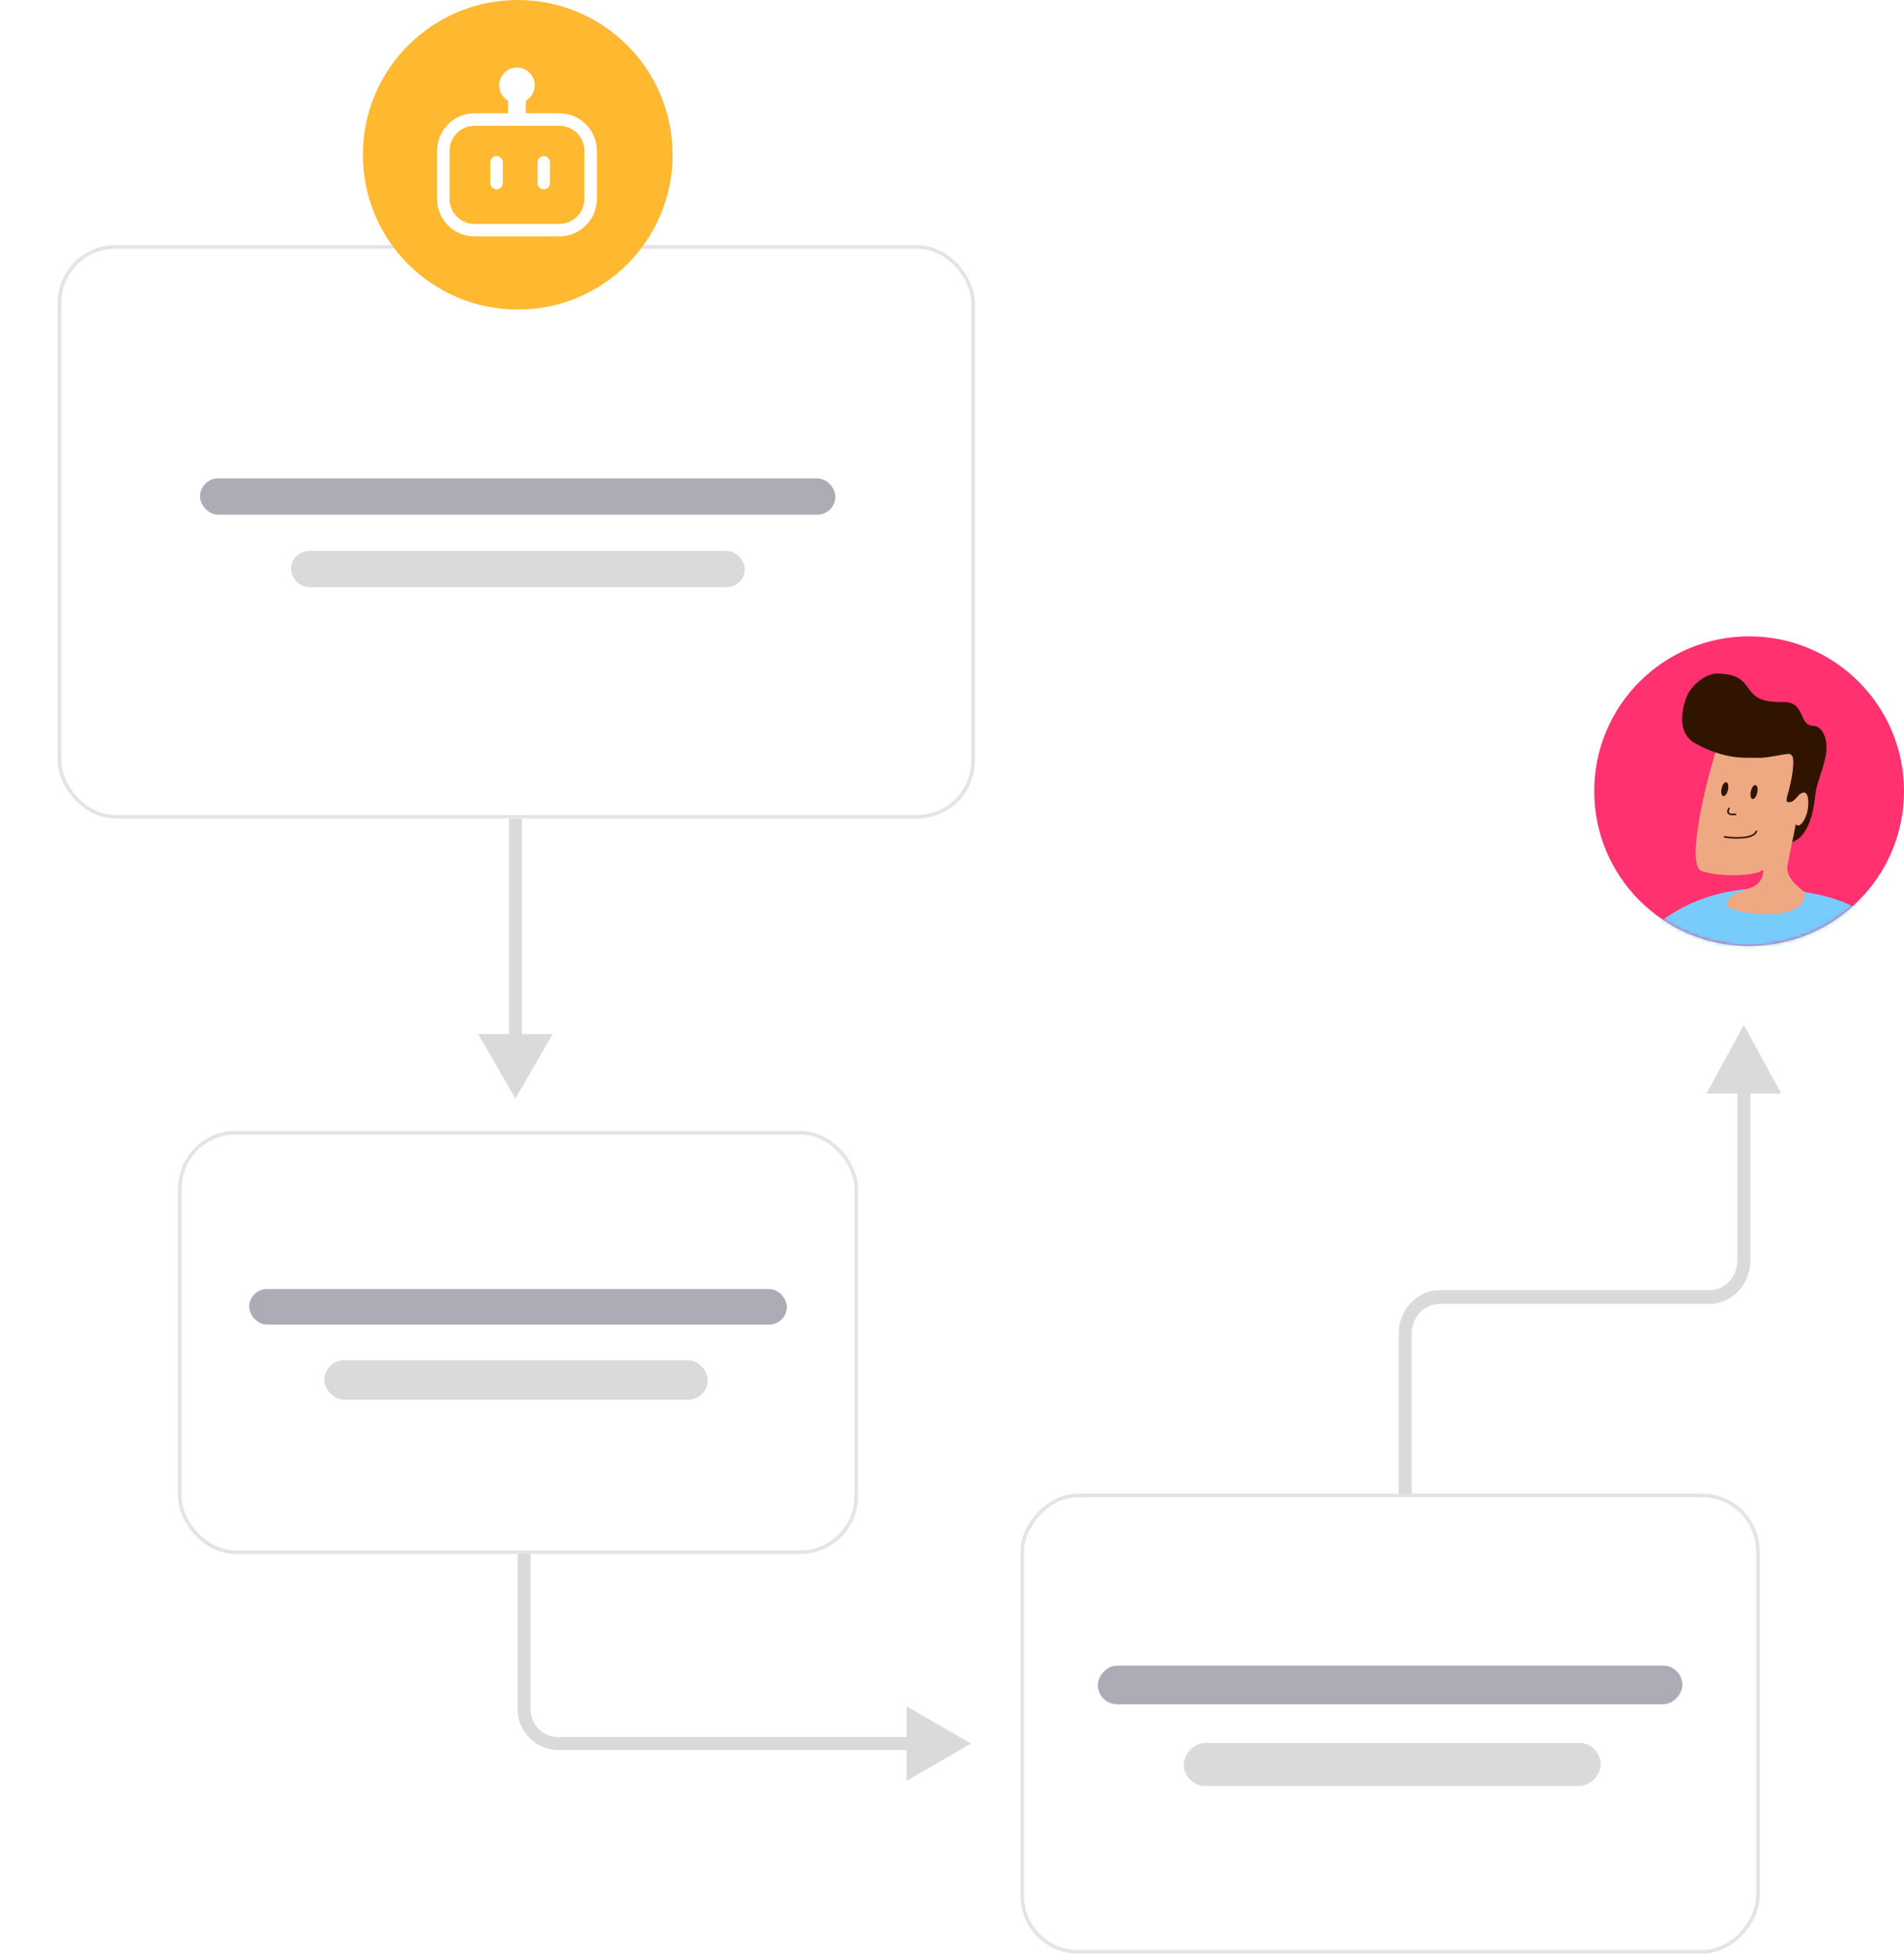 <svg width="528" height="542" viewBox="0 0 528 542" fill="none" xmlns="http://www.w3.org/2000/svg">
<path fill-rule="evenodd" clip-rule="evenodd" d="M25.535 185.342C25.535 186.329 26.336 187.13 27.323 187.13L133.403 187.13C137.682 187.13 141.15 190.598 141.15 194.877L141.15 286.654L132.616 286.654L142.938 304.533L153.26 286.654L144.726 286.654L144.726 194.877C144.726 188.624 139.656 183.554 133.403 183.554L27.323 183.554C26.336 183.554 25.535 184.355 25.535 185.342Z" fill="#DADADA"/>
<path fill-rule="evenodd" clip-rule="evenodd" d="M145.321 406.441C146.308 406.441 147.109 407.241 147.109 408.229V473.784C147.109 478.063 150.578 481.531 154.856 481.531H251.401V472.997L269.28 483.319L251.401 493.641V485.107H154.856C148.603 485.107 143.533 480.037 143.533 473.784V408.229C143.533 407.241 144.334 406.441 145.321 406.441Z" fill="#DADADA"/>
<g filter="url(#filter0_d)">
<rect x="16" y="67.939" width="254.342" height="158.964" rx="16" fill="white"/>
<rect x="16.5" y="68.439" width="253.342" height="157.964" rx="15.5" stroke="#E4E4E4"/>
</g>
<rect x="55.467" y="132.62" width="176.195" height="10.049" rx="5.025" fill="#ADABB5"/>
<rect x="80.682" y="152.72" width="125.853" height="10.049" rx="5.025" fill="#DADADA"/>
<ellipse cx="143.578" cy="42.909" rx="42.953" ry="42.909" fill="#FFB931"/>
<path fill-rule="evenodd" clip-rule="evenodd" d="M145.821 27.919C147.292 27.067 148.282 25.475 148.282 23.651C148.282 20.93 146.078 18.724 143.359 18.724C140.64 18.724 138.435 20.93 138.435 23.651C138.435 25.476 139.426 27.068 140.898 27.92V31.408H131.588C125.862 31.408 121.203 36.071 121.203 41.802V55.143C121.203 60.873 125.861 65.535 131.586 65.535H155.128C160.854 65.535 165.513 60.872 165.513 55.141V41.802C165.513 36.071 160.854 31.408 155.128 31.408H145.821V27.919ZM131.588 34.873C127.771 34.873 124.665 37.981 124.665 41.802V55.143C124.665 58.963 127.77 62.07 131.586 62.07H155.128C158.945 62.07 162.051 58.962 162.051 55.141V41.802C162.051 37.981 158.945 34.873 155.128 34.873H131.588Z" fill="white"/>
<path d="M152.528 44.997V50.752C152.528 51.709 151.753 52.484 150.797 52.484C149.841 52.484 149.066 51.709 149.066 50.752V44.997C149.066 44.04 149.841 43.265 150.797 43.265C151.753 43.265 152.528 44.04 152.528 44.997Z" fill="white"/>
<path d="M139.436 44.997V50.752C139.436 51.709 138.661 52.484 137.705 52.484C136.75 52.484 135.975 51.709 135.975 50.752V44.997C135.975 44.04 136.75 43.265 137.705 43.265C138.661 43.265 139.436 44.04 139.436 44.997Z" fill="white"/>
<path fill-rule="evenodd" clip-rule="evenodd" d="M473.231 303.138L483.593 284.121L493.955 303.138H485.388V349.411C485.388 356.062 480.299 361.454 474.021 361.454H399.242C394.946 361.454 391.464 365.144 391.464 369.695V423.575H387.875V369.695C387.875 363.043 392.964 357.651 399.242 357.651H474.021C478.316 357.651 481.798 353.962 481.798 349.411V303.138H473.231Z" fill="#DADADA"/>
<rect x="-0.5" y="0.5" width="204.008" height="126.534" rx="15.5" transform="matrix(-1 0 0 1 486.996 414.039)" fill="white" stroke="#E4E4E4"/>
<rect width="162.1" height="10.727" rx="5.364" transform="matrix(-1 0 0 1 466.541 461.716)" fill="#ADABB5"/>
<rect width="115.615" height="11.919" rx="5.96" transform="matrix(-1 0 0 1 443.895 483.17)" fill="#DADADA"/>
<rect x="49.873" y="313.972" width="187.564" height="116.304" rx="15.5" fill="white" stroke="#E4E4E4"/>
<rect x="69.107" y="357.324" width="149.097" height="9.867" rx="4.933" fill="#ADABB5"/>
<rect x="89.938" y="377.057" width="106.341" height="10.963" rx="5.482" fill="#DADADA"/>
<ellipse cx="485.047" cy="219.311" rx="42.953" ry="42.909" fill="#FF316F"/>
<mask id="mask0" mask-type="alpha" maskUnits="userSpaceOnUse" x="442" y="176" width="86" height="87">
<ellipse cx="485.047" cy="219.311" rx="42.953" ry="42.909" fill="#FFB931"/>
</mask>
<g mask="url(#mask0)">
<path d="M452.262 264.214C464.059 246.899 484.931 246.46 484.931 246.46H494.006C538.814 250.405 523.197 278.497 510.001 291.174C509.358 302.169 507.8 325.103 506.711 328.873C505.35 333.585 460.202 330.188 457.934 329.859C456.299 329.622 459.082 302.189 462.386 281.662C462.7 279.71 460.287 278.485 458.912 279.906L447.157 292.05L433.658 287.557C436.192 282.479 446.982 271.963 452.262 264.214Z" fill="#77CCFC"/>
<path d="M488.335 209.966C477.887 210.017 472.789 206.051 470.251 201.735C469.071 199.73 472.97 197.402 475.29 197.582C486.066 199.336 484.478 195.719 493.893 196.158C500.191 196.451 497.523 202.076 501.607 202.185C505.691 202.295 503.989 212.487 503.422 219.83C502.855 227.172 500.586 232.323 496.956 233.419C493.099 227.282 496.035 218.647 496.502 216.542C498.204 208.87 496.389 208.87 496.048 208.87C494.914 208.87 490.83 209.857 488.335 209.966Z" fill="#301400"/>
<path d="M471.902 241.44C467.698 239.988 472.345 220.046 475.193 210.256C475.522 208.929 476.516 206.038 477.859 205.087C486.292 199.884 496.728 206.35 497.214 209.998C497.423 211.564 497.214 214.569 496.25 218.295C495.701 220.816 494.718 222.544 496.25 222.365C498.164 222.141 498.455 219.899 500.144 219.701C501.833 219.504 501.567 223.694 501.152 225.2C500.524 227.481 499.111 229.693 497.976 228.487C497.324 232.096 496.501 235.392 495.701 239.871C495.072 243.392 499.027 246.144 500.472 247.337C501.266 256.762 477.894 253.162 478.805 250.406C479.717 247.65 482.696 247.287 485.952 245.912C489.208 244.538 489.098 240.943 488.788 241.2C486.824 242.826 477.157 243.254 471.902 241.44Z" fill="#EEA982"/>
<path fill-rule="evenodd" clip-rule="evenodd" d="M479.587 223.908C479.699 223.962 479.744 224.093 479.688 224.202L479.463 224.636C479.269 225.055 479.586 225.528 480.062 225.528H481.3C481.426 225.528 481.527 225.626 481.527 225.747C481.527 225.869 481.426 225.967 481.3 225.967H480.062C479.255 225.967 478.718 225.161 479.052 224.451L479.258 224.542L479.056 224.444L479.282 224.006C479.338 223.897 479.475 223.853 479.587 223.908Z" fill="#301400"/>
<path d="M496.048 208.98C494.914 208.98 490.83 209.966 488.334 210.076C485.185 210.091 483.065 210.073 481.473 209.898C477.514 209.463 473.513 207.983 470.048 206.02C465.254 203.305 466.202 197.34 467.689 193.199C469.39 189.363 473.506 186.497 476.537 186.733C487.994 187.062 481.528 194.952 494.46 194.624C500.762 194.463 498.657 201.089 502.741 201.199C503.967 201.232 504.929 201.924 505.578 203.146C508.229 208.137 504.491 214.135 503.467 219.692L503.421 219.939C503.268 220.775 503.189 221.278 503.153 221.532C503.11 221.83 503.127 221.784 503.153 221.532C503.252 220.565 503.487 216.57 501.039 217.309C498.822 213.782 497.651 214.896 497.143 216.082C497.087 216.369 497.024 216.669 496.955 216.98C496.757 217.876 496.768 216.959 497.143 216.082C498.476 209.283 496.374 208.98 496.048 208.98Z" fill="#301400"/>
<path d="M442.25 240.809L411.288 231.561C406.157 230.028 400.998 233.871 400.998 239.226V273.42L447.961 289.42V248.475C447.961 244.938 445.639 241.821 442.25 240.809Z" fill="#38424F" stroke="#38424F"/>
<ellipse rx="0.906" ry="1.976" transform="matrix(0.98 0.199 -0.212 0.977 478.299 218.762)" fill="#301400"/>
<ellipse rx="0.906" ry="1.976" transform="matrix(0.98 0.199 -0.212 0.977 486.412 219.558)" fill="#301400"/>
<path fill-rule="evenodd" clip-rule="evenodd" d="M487.171 230.256C487.287 230.301 487.344 230.429 487.297 230.541C487.039 231.164 486.473 231.592 485.772 231.882C485.071 232.173 484.208 232.337 483.308 232.418C481.506 232.58 479.5 232.413 478.202 232.21C478.079 232.191 477.995 232.079 478.015 231.959C478.035 231.84 478.151 231.758 478.275 231.778C479.548 231.977 481.513 232.139 483.266 231.981C484.142 231.903 484.953 231.745 485.593 231.479C486.235 231.214 486.68 230.852 486.876 230.378C486.923 230.266 487.055 230.211 487.171 230.256Z" fill="#301400"/>
</g>
<defs>
<filter id="filter0_d" x="0" y="51.939" width="286.342" height="190.964" filterUnits="userSpaceOnUse" color-interpolation-filters="sRGB">
<feFlood flood-opacity="0" result="BackgroundImageFix"/>
<feColorMatrix in="SourceAlpha" type="matrix" values="0 0 0 0 0 0 0 0 0 0 0 0 0 0 0 0 0 0 127 0"/>
<feOffset/>
<feGaussianBlur stdDeviation="8"/>
<feColorMatrix type="matrix" values="0 0 0 0 0.898 0 0 0 0 0.898 0 0 0 0 0.898 0 0 0 0.4 0"/>
<feBlend mode="normal" in2="BackgroundImageFix" result="effect1_dropShadow"/>
<feBlend mode="normal" in="SourceGraphic" in2="effect1_dropShadow" result="shape"/>
</filter>
</defs>
</svg>
